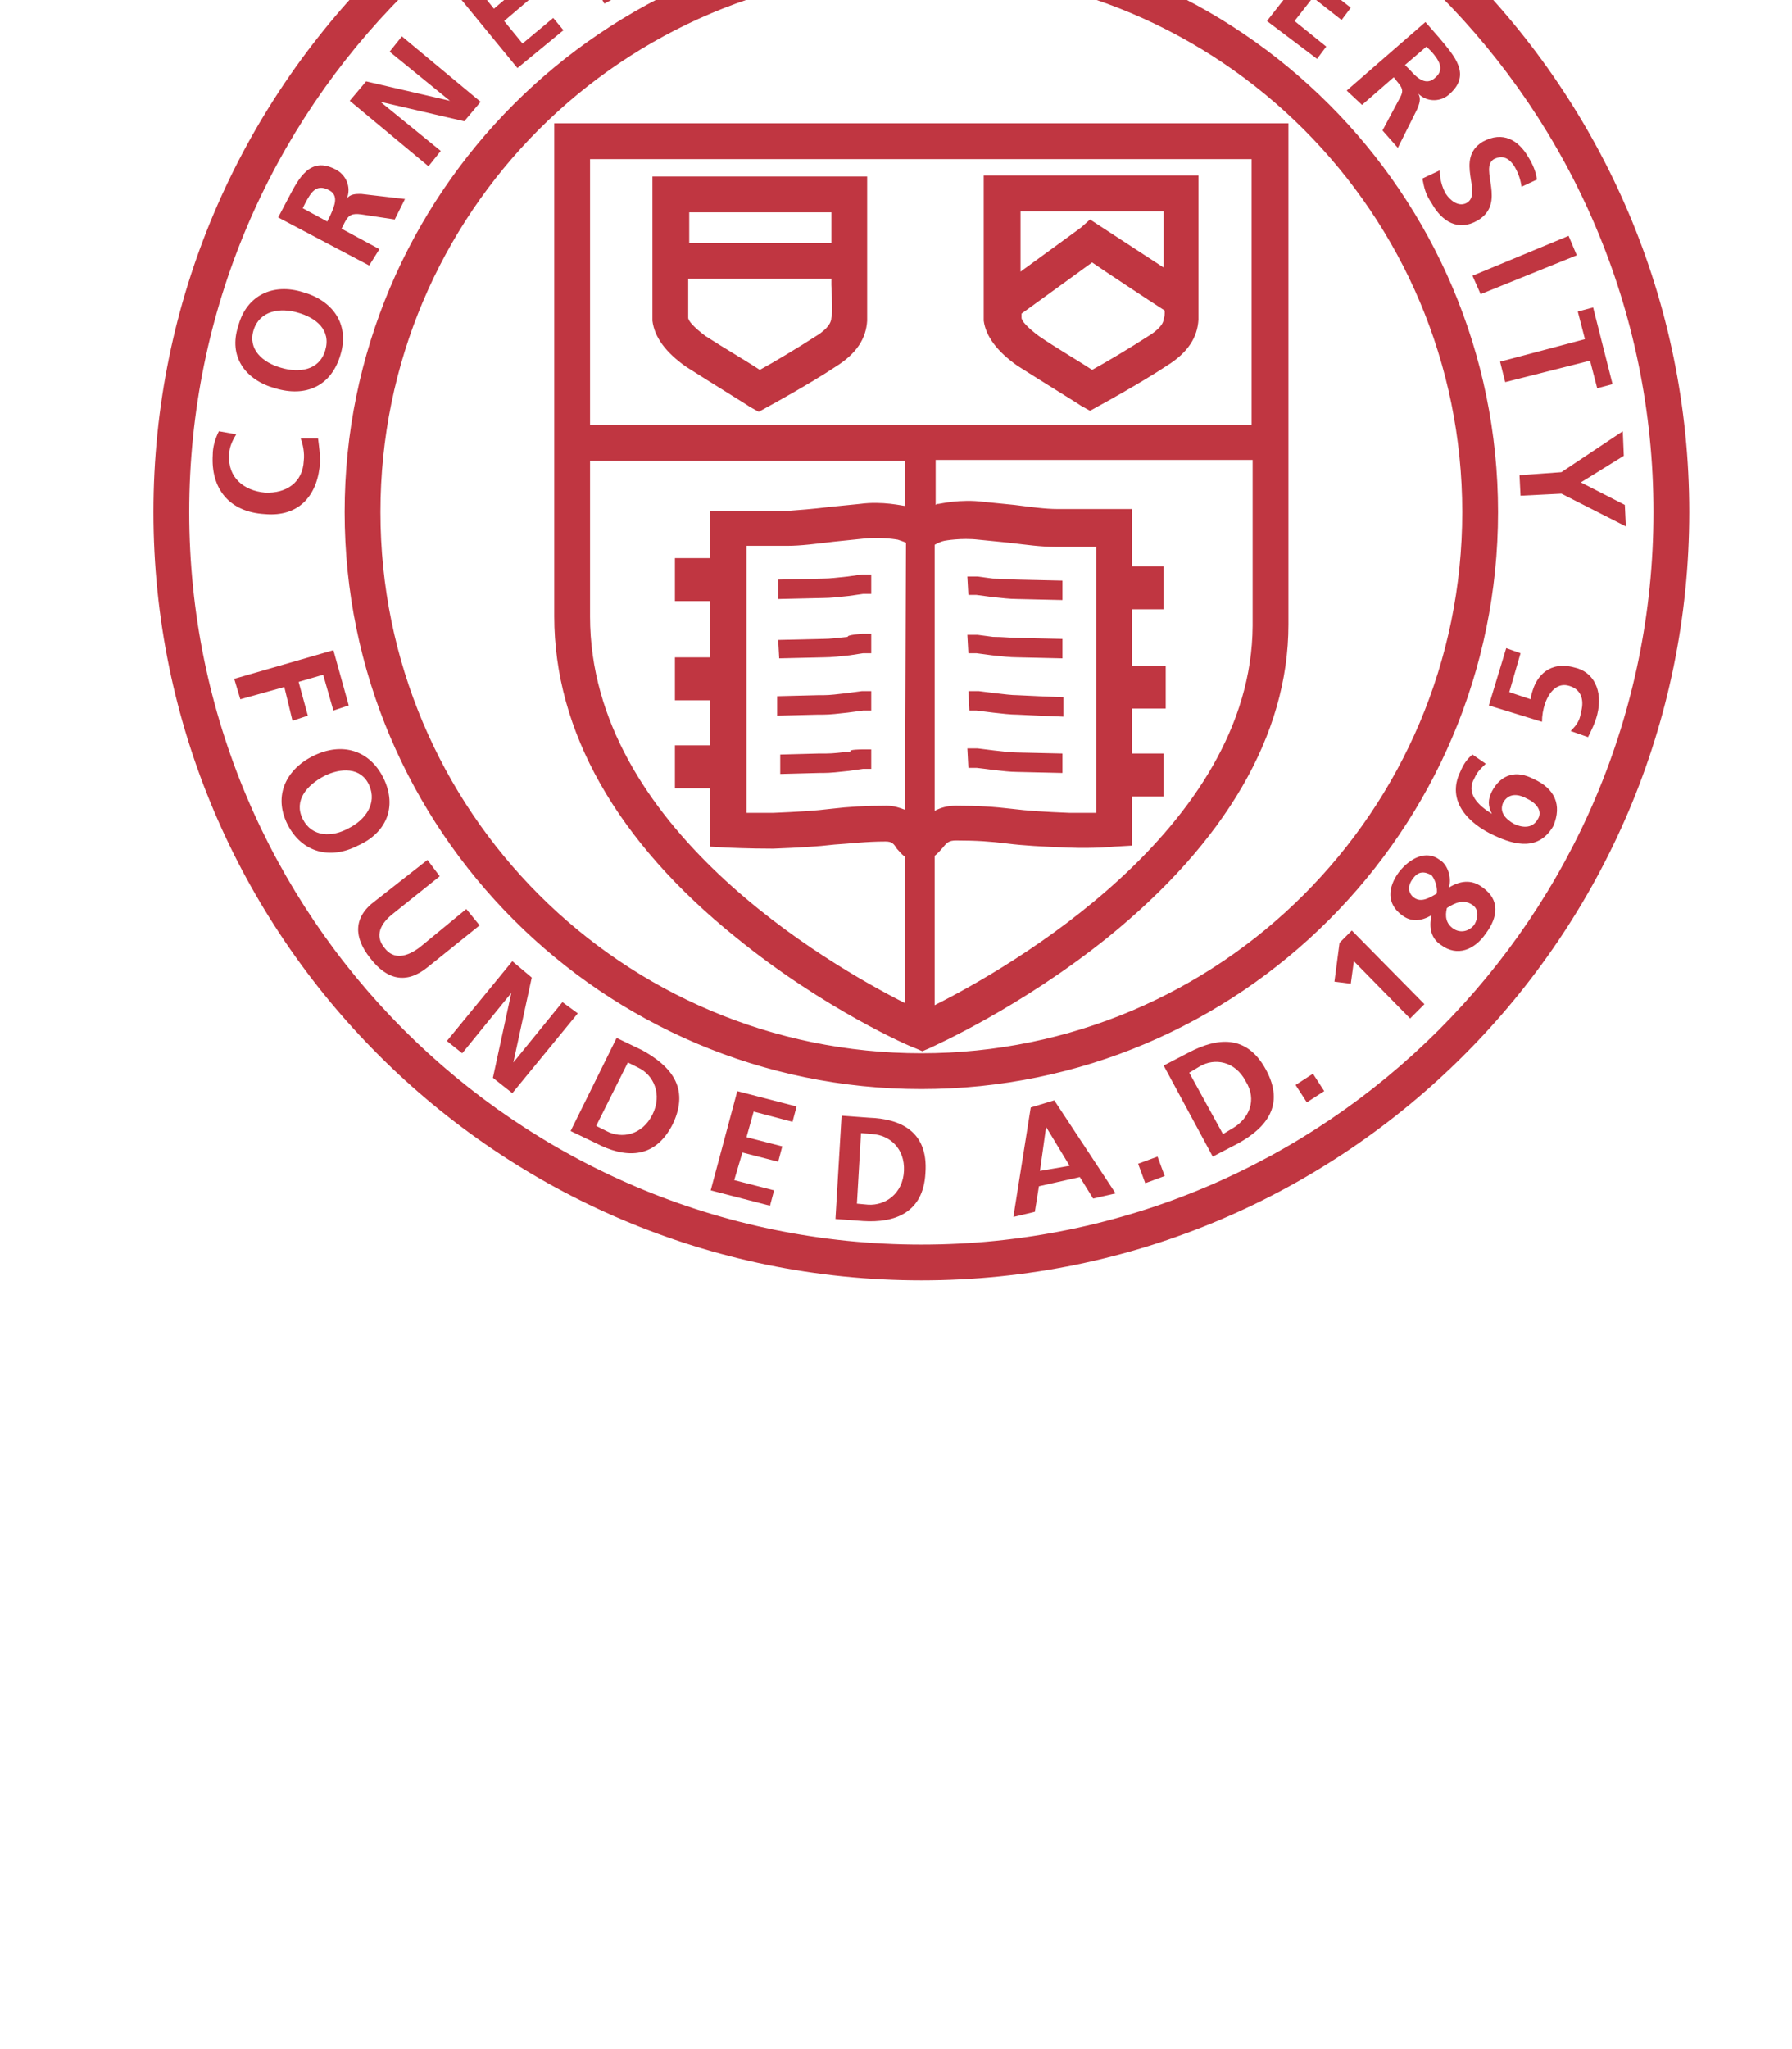 <svg clip-rule="evenodd" fill-rule="evenodd" stroke-linejoin="round" stroke-miterlimit="1.414" viewBox="100 100 350 400" xmlns="http://www.w3.org/2000/svg"><path d="m224 89.145c-43.47 0-78.855 35.385-78.855 78.855s35.385 78.855 78.855 78.855 78.855-35.385 78.855-78.855-35.385-78.855-78.855-78.855zm0 154.035c-41.475 0-75.18-33.705-75.18-75.18s33.705-75.18 75.18-75.18 75.18 33.705 75.18 75.18-33.705 75.18-75.18 75.18zm0-134.4c-32.655 0-59.22 26.565-59.22 59.22s26.565 59.22 59.22 59.22 59.22-26.565 59.22-59.22-26.565-59.22-59.22-59.22zm0 114.765c-30.66 0-55.545-24.885-55.545-55.545s24.885-55.545 55.545-55.545 55.545 24.885 55.545 55.545-24.885 55.545-55.545 55.545zm-37.695-95.445v50.61c0 11.76 6.405 23.1 18.69 32.97 9.03 7.35 17.955 11.235 18.375 11.34l.735.315.735-.315c.42-.21 9.24-4.095 18.27-11.34 12.075-9.765 18.585-20.79 18.585-32.13v-51.45zm71.61 3.675v27.3h-67.935v-27.3zm-15.96 67.095h-2.73c-2.625-.105-4.305-.21-5.985-.42-1.785-.21-3.36-.315-5.67-.315-.945 0-1.575.21-2.205.525v-27.3c.21-.105.525-.315 1.05-.42 0 0 1.68-.315 3.465-.105l3.15.315c1.785.21 3.255.42 4.725.42h4.2zm-19.635-.315c-.525-.21-1.155-.42-1.89-.42-2.205 0-3.885.105-5.67.315-1.68.21-3.465.315-5.985.42h-2.73v-27.405h4.2c1.365 0 2.94-.21 4.725-.42l3.045-.315c1.89-.21 3.57.105 3.57.105.315.105.63.21.84.315zm-32.34-19.845v-15.96h32.34v4.62c-.21 0-2.31-.525-4.62-.21l-3.15.315c-1.68.21-3.15.315-4.515.42h-3.99-3.78v4.83h-3.57v4.41h3.57v5.775h-3.57v4.41h3.57v4.62h-3.57v4.41h3.57v5.985l1.785.105c.105 0 2.205.105 4.725.105 2.73-.105 4.515-.21 6.3-.42 1.68-.105 3.255-.315 5.25-.315.63 0 .84.21 1.155.735.21.21.42.525.84.84v15.015c-7.875-3.99-32.34-18.06-32.34-39.69zm35.385 39.9v-15.33c.42-.315.63-.63.84-.84.42-.525.63-.735 1.365-.735 2.1 0 3.57.105 5.25.315s3.57.315 6.3.42 4.725-.105 4.725-.105l1.785-.105v-5.04h3.255v-4.41h-3.255v-4.62h3.465v-4.41h-3.465v-5.775h3.255v-4.41h-3.255v-5.88h-3.675-3.99c-1.26 0-2.73-.21-4.41-.42l-3.15-.315c-2.415-.315-4.515.21-4.62.21s-.21 0-.315.105v-4.62h32.55v17.01c-.105 20.895-25.095 35.175-32.655 38.955zm-25.515-65.52c2.625 1.68 6.405 3.99 6.51 4.095l.945.525.945-.525c.21-.105 4.41-2.415 6.93-4.095 2.205-1.365 3.15-2.94 3.255-4.725v-12.915-1.89h-22.05v14.805c.21 1.68 1.365 3.255 3.465 4.725zm14.91-5.04c0 .84-1.05 1.575-1.575 1.89-1.785 1.155-4.41 2.73-5.775 3.465-1.26-.84-3.78-2.31-5.565-3.465-1.26-.945-1.785-1.575-1.785-1.89v-3.99h14.7v.63c.105 1.89.105 3.15 0 3.36zm0-10.815v3.15h-14.595v-3.15zm19.11 15.75c2.625 1.68 6.405 3.99 6.51 4.095l.945.525.945-.525c.21-.105 4.41-2.415 6.93-4.095 2.205-1.365 3.15-2.94 3.255-4.725v-12.915-1.89h-22.05v14.91c.21 1.575 1.365 3.15 3.465 4.62zm15.015-4.83c0 .735-1.05 1.47-1.575 1.785-1.785 1.155-4.41 2.73-5.775 3.465-1.26-.84-3.78-2.31-5.46-3.465-1.26-.945-1.785-1.575-1.785-1.89v-.42s5.67-4.095 7.245-5.25c1.365.945 5.985 3.99 7.455 4.935 0 .42 0 .63-.105.84 0-.105 0 0 0 0zm-14.7-11.025h14.7v5.775l-7.56-4.935-.945.84-6.195 4.515v-1.68c0-1.575 0-3.15 0-4.515zm-.315 37.8 4.62.105v1.995l-4.62-.105c-.84 0-1.575-.105-2.625-.21l-1.575-.21h-.84l-.105-1.89h1.05l1.575.21c1.05 0 1.89.105 2.52.105zm0 5.985 4.62.105v1.995l-4.62-.105c-.84 0-1.575-.105-2.625-.21l-1.575-.21h-.84l-.105-1.89h1.05l1.575.21c1.05 0 1.89.105 2.52.105zm-4.935 7.455-.105-1.995h1.05l1.68.21c.945.105 1.68.21 2.31.21l2.205.105 2.52.105v1.995l-2.52-.105-2.205-.105c-.735 0-1.575-.105-2.52-.21l-1.68-.21zm4.935 4.305 4.62.105v1.995l-4.62-.105c-.735 0-1.575-.105-2.52-.21 0 0-1.575-.21-1.68-.21h-.84l-.105-1.995h1.05l1.68.21c.945.105 1.785.21 2.415.21zm-24.57-15.75v-1.995l4.62-.105c.735 0 1.47-.105 2.52-.21l1.47-.21h.945v1.995h-.84l-1.47.21c-.945.105-1.89.21-2.625.21zm8.61 3.57h.945v1.995h-.84l-1.365.21c-.945.105-1.89.21-2.625.21l-4.62.105-.105-1.89 4.62-.105c.735 0 1.47-.105 2.52-.21-.105-.21 1.47-.315 1.47-.315zm0 5.88h.945v1.995h-.84l-1.575.21c-.945.105-1.785.21-2.52.21h-.525l-4.2.105v-1.995l4.2-.105h.525c.735 0 1.47-.105 2.415-.21zm0 5.985h.945v1.995h-.84l-1.47.21c-.945.105-1.89.21-2.625.21h-.42l-3.99.105v-1.995l3.99-.105h.735c.735 0 1.47-.105 2.52-.21-.315-.21 1.155-.21 1.155-.21zm-3.36-89.04-.63-6.72 2.1-.21.525 6.195c.21 1.785.84 2.94 2.415 2.73 1.575-.105 2.1-1.365 1.89-3.15l-.525-6.195 2.1-.21.63 6.72c.21 2.835-1.26 4.2-3.99 4.41-2.625.315-4.305-.84-4.515-3.57zm-32.025 19.11-6.72-8.19 4.725-3.885 1.05 1.26-3.15 2.625 1.68 2.1 2.835-2.415 1.05 1.26-2.835 2.415 1.89 2.31 3.15-2.625 1.05 1.26zm18.165-11.34-3.57-9.975 1.995-.735 3.045 8.4 3.885-1.365.63 1.575zm29.61-4.305-1.995-.315 1.365-10.5 2.625.315 2.835 8.4 1.05-7.875 1.995.315-1.365 10.5-2.625-.315-2.835-8.4zm-56.91 25.725-8.085-6.72 1.68-1.995 8.61 1.995-6.195-5.04 1.26-1.575 8.085 6.72-1.68 1.995-8.61-1.995 6.195 5.04zm-5.04 8.505-3.885-2.1.315-.63c.42-.84.84-.945 1.68-.84l3.465.525 1.05-2.1-4.515-.525c-.525 0-1.155 0-1.47.525.525-1.26-.105-2.52-1.155-3.045-2.625-1.365-3.78.945-4.83 2.94l-1.05 1.995 9.345 4.935zm-5.04-3.465-.315.63-2.52-1.365.315-.63c.525-.945 1.05-1.89 2.31-1.26 1.155.525.63 1.68.21 2.625zm117.285 6.195 9.87-4.095.84 1.995-9.87 3.99zm-36.96-34.23-1.995-.63 3.15-10.08 1.995.63zm48.51 40.74-.735-2.835 1.575-.42 1.995 7.875-1.575.42-.735-2.835-8.715 2.205-.525-2.1zm-2.415 13.65 6.3-4.2.105 2.52-4.41 2.73 4.515 2.31.105 2.205-6.615-3.36-4.2.21-.105-2.1zm-9.765-27.615c1.785-.945-1.26-4.515 1.68-6.3 2.1-1.155 3.675-.105 4.62 1.47.525.84.84 1.575.945 2.415l-1.575.735c-.105-.735-.315-1.365-.735-2.1-.42-.63-1.05-1.26-2.1-.735-1.575.945 1.365 4.515-1.68 6.3-1.995 1.155-3.675.105-4.725-1.785-.63-.945-.735-1.47-.945-2.52l1.785-.84c0 .84.21 1.68.63 2.415.42.63 1.26 1.365 2.1.945zm-10.71-10.08 3.255-2.835.42.525c.63.735.525 1.05.105 1.785l-1.68 3.15 1.575 1.785 1.995-3.99c.21-.525.42-1.05.105-1.575.945.945 2.415.84 3.255 0 2.205-1.995.42-3.885-1.05-5.67l-1.47-1.68-8.085 7.035zm6.615-5.985.525.525c.735.84 1.365 1.785.42 2.625-.945.945-1.89.105-2.625-.735l-.525-.525zm-22.89-6.615-2.31-1.155 1.575-11.13 1.995.945-1.365 8.61 6.195-6.3 1.89.945zm6.51 3.99 6.51-8.295 4.83 3.78-.945 1.26-3.15-2.52-1.575 2.1 2.94 2.31-.945 1.26-2.94-2.31-1.89 2.415 3.255 2.625-.945 1.26zm-68.04-1.785-5.145-9.345 1.89-.945 4.41 7.875 3.57-1.995.84 1.47zm56.805 118.335.735 1.995-1.995.735-.735-1.995zm-13.02-5.04-1.785 11.235 2.205-.525.42-2.625 4.2-.945 1.365 2.205 2.31-.525-6.3-9.555zm.945 6.51.63-4.515 2.415 3.99zm45.465-29.085c-.945-.735-2.1-.84-3.465 0 .315-1.155-.21-2.415-.945-2.835-1.365-1.05-3.045-.21-4.2 1.26-1.155 1.575-1.26 3.255.315 4.41.945.735 1.995.63 3.045 0-.315 1.365 0 2.415.945 3.045 1.68 1.26 3.465.525 4.62-1.155 1.26-1.68 1.47-3.465-.315-4.725zm-4.725.63c-.735.42-1.575.945-2.31.42s-.63-1.365-.105-1.995c.525-.735 1.155-.735 1.89-.315.42.525.63 1.365.525 1.89zm3.885 3.15c-.525.735-1.47.945-2.205.42s-.84-1.26-.63-2.1c.84-.525 1.68-.945 2.625-.315.63.42.63 1.26.21 1.995zm-62.16 19.845-2.835-.21-.63 10.605 2.835.21c3.255.21 6.195-.84 6.405-4.935.315-4.305-2.625-5.565-5.775-5.67zm3.57 5.46c-.105 2.31-1.89 3.57-3.675 3.465l-1.155-.105.42-7.245 1.155.105c1.785.105 3.36 1.47 3.255 3.78zm-64.575-80.325c3.15.945 5.775-.21 6.72-3.465.945-3.15-.84-5.565-3.885-6.405-3.045-.945-5.775.315-6.615 3.465-1.05 3.15.735 5.565 3.78 6.405zm-2.205-5.985c.63-1.995 2.73-2.31 4.515-1.785 1.89.525 3.465 1.785 2.835 3.885s-2.73 2.31-4.515 1.785c-1.89-.525-3.465-1.89-2.835-3.885zm96.075 74.13-2.625 1.365 5.04 9.345 2.625-1.365c2.835-1.575 4.83-3.885 2.835-7.56s-5.04-3.255-7.875-1.785zm4.515 7.77-1.05.63-3.465-6.3 1.05-.63c1.575-.945 3.675-.525 4.725 1.47 1.26 1.995.315 3.885-1.26 4.83zm-50.925-3.78 6.09 1.575-.42 1.575-3.99-1.05-.735 2.625 3.675.945-.42 1.575-3.675-.945-.84 2.835 4.095 1.05-.42 1.575-6.09-1.575zm59.115-1.785 1.155 1.785-1.785 1.155-1.155-1.785zm3.99-14.7 7.455 7.56-1.47 1.47-5.775-5.88-.315 2.31-1.68-.21.525-3.99zm-109.62-24.99-4.515 1.26-.63-2.1 10.185-2.94 1.575 5.67-1.575.525-1.05-3.675-2.52.735.945 3.465-1.575.525zm134.82 2.835c-.21.84-.63 1.68-.945 2.31l-1.785-.63c.42-.42.945-.945 1.05-1.89.315-1.05.21-2.31-1.155-2.73-1.26-.42-2.1.63-2.52 1.785-.21.63-.315 1.26-.315 1.89l-5.46-1.68 1.785-5.88 1.47.525-1.155 3.99 2.205.735c0-.315.105-.63.21-.945.42-1.365 1.68-3.045 4.305-2.31 1.89.42 2.94 2.31 2.31 4.83zm-136.815-20.58c-3.675-.21-5.565-2.625-5.355-6.09 0-.735.21-1.575.63-2.415l1.785.315c-.525.84-.735 1.47-.735 2.205-.105 2.205 1.47 3.57 3.675 3.78 2.205.105 3.885-1.05 3.99-3.255.105-.84-.105-1.785-.315-2.31h1.785c.105.84.21 1.575.21 2.415-.21 3.36-2.1 5.67-5.67 5.355zm12.18 27.09c-1.47-2.94-4.305-3.675-7.14-2.31s-4.2 4.095-2.73 7.035 4.41 3.675 7.245 2.205c2.835-1.26 4.095-3.885 2.625-6.93zm-3.57 5.145c-1.68.945-3.78.945-4.725-.945s.42-3.465 2.205-4.41c1.68-.84 3.78-.945 4.62.945s-.42 3.57-2.1 4.41zm121.695-5.04c-1.785-.945-3.36-.525-4.305 1.26-.42.84-.42 1.47 0 2.31-1.365-.84-2.73-2.1-1.785-3.675.315-.735.735-1.05 1.155-1.47l-1.365-.945c-.63.525-.945 1.05-1.26 1.785-1.47 3.045.945 5.355 3.465 6.51 2.205 1.05 4.62 1.575 6.09-.945.945-2.205.105-3.885-1.995-4.83zm.42 4.095c-.525.945-1.47.945-2.415.525-.945-.525-1.575-1.26-1.155-2.205.525-.945 1.47-.945 2.415-.42.945.42 1.68 1.26 1.155 2.1zm-108.675 10.92-5.355 4.305c-2.205 1.785-4.2 1.26-5.88-.945-1.68-2.1-1.785-4.2.525-5.88l5.355-4.2 1.26 1.68-4.725 3.78c-1.365 1.05-1.995 2.31-.945 3.57.945 1.26 2.31.945 3.675-.105l4.725-3.885zm16.695 12.81-2.625-1.26-4.725 9.555 2.625 1.26c2.835 1.47 5.985 1.785 7.875-1.995 1.785-3.78-.315-5.985-3.15-7.56zm1.05 6.615c-1.05 2.1-3.15 2.52-4.725 1.68l-1.05-.525 3.255-6.51 1.05.525c1.575.735 2.52 2.73 1.47 4.83zm-7.665-10.395-6.72 8.19-1.995-1.575 1.89-8.715-5.04 6.195-1.575-1.26 6.72-8.19 1.995 1.68-1.89 8.715 5.04-6.195z" fill="#c03641" fill-rule="nonzero" transform="matrix(1.902 0 0 1.902 -146.098 -119.574)"/></svg>
